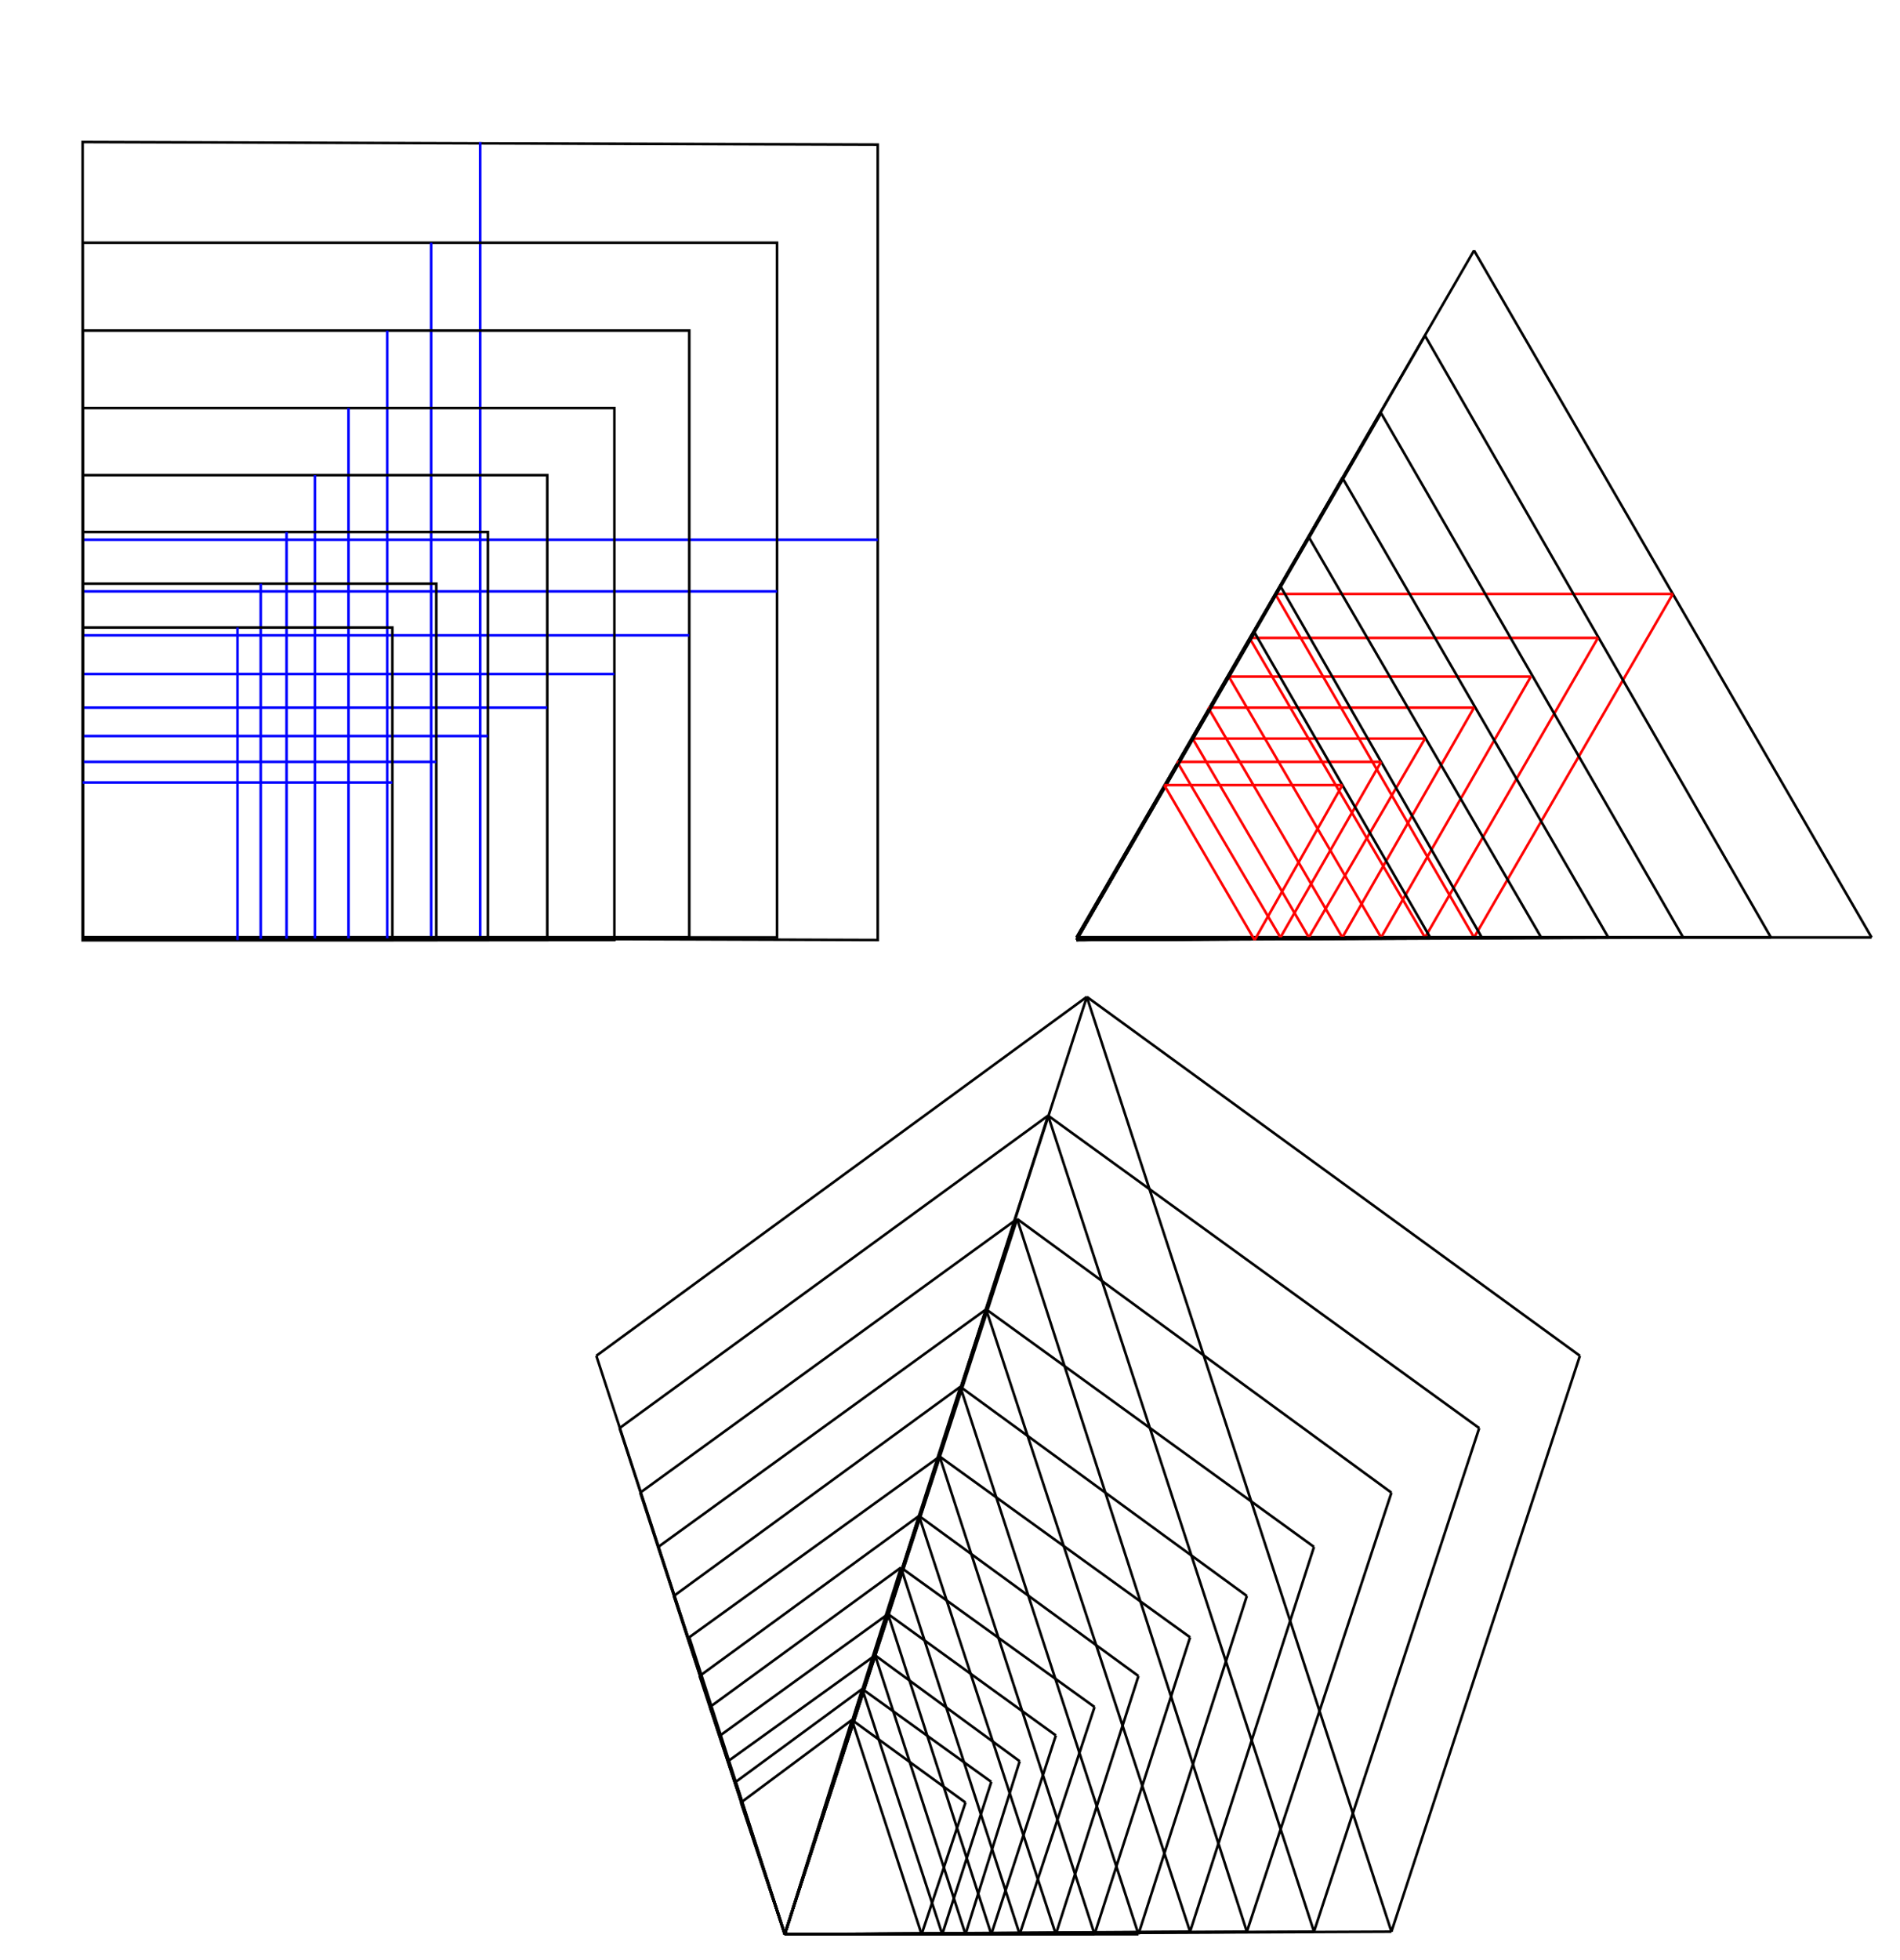 <svg width="736" height="759" viewbox = "0 0 736 759"  xmlns="http://www.w3.org/2000/svg">

<!--
<json>
{
    "svgwidth": 736,
    "svgheight": 759,
    "unit": 154,
    "x0": 656,
    "y0": 403,
    "x0rel": -28,
    "y0rel": -16,
    "glyph": "0332,0332,0337,0221,0333,0336,0336,0333,0337,0337,0223,0331,0332,0336,0331,0333,0336,0330,0332,0337,0337,0210,0210,0336,0333,0337,0225,",
    "table": [
        "0220:0333,0200,0332,0336,0333,0337,0326,0342,0336,0330,0332,0335,0337,0342,0336,0334,0331,0337,0320,0210,",
        "0221:0220,0220,0220,0220,0220,0220,0220,0220,0211,0211,0211,0211,0211,0211,0211,0211,",
        "0222:0304,0335,0306,0201,0334,0334,0201,0334,0334,0201,0334,0334,0322,0336,0330,0334,0201,0334,0334,0201,0334,0334,0201,0334,0331,0337,0320,0210,0304,0334,",
        "0223:0222,0222,0222,0222,0222,0222,0222,0211,0211,0211,0211,0211,0211,0211,",
        "0224:0304,0335,0305,0311,0201,0334,0201,0334,0201,0334,0201,0334,0201,0334,0334,0337,0201,0335,0335,0201,0335,0335,0336,0350,0334,0304,0330,0335,0313,0210,",
        "0225:0224,0224,0224,0224,0224,0224,0224,0224,0224,0224,0224,0224,0211,0211,0211,0211,0211,0211,0211,0211,0211,0211,0211,0211,",
        "0244:0243,0243,0243,0243,",
        "01220:0220,0220,0211,0211,0333,",
        "01221:0221,0333,",
        "01222:0333,0200,0332,0222,0222,0211,0211,0333,",
        "01223:0333,0200,0332,0223,0333,",
        "01224:0333,0200,",
        "01225:0333,0200,",
        "01226:0333,0200,",
        "01227:0333,0200,",
        "01230:0333,0200,",
        "01231:0333,0200,",
        "01232:0333,0200,",
        "01233:0333,0200,",
        "01234:0333,0200,",
        "01235:0333,0200,",
        "01236:0333,0200,",
        "01237:0333,0200,",
        "01240:0333,0200,",
        "01241:0333,0200,",
        "01242:0333,0200,",
        "01243:0333,0200,",
        "01244:0333,0200,",
        "01245:0333,0200,",
        "01246:0333,0200,",
        "01247:0333,0200,"
    ],
    "imgurl": "",
    "imgx": -1.2312396694214882,
    "imgy": -0.43462809917355394,
    "imgw": 2.49,
    "angle": 0
}
</json>
-->
	<path d = "M340 364 L340 56 L32 55 L32 363 L340 364 Z" stroke = "black" stroke-width = "1" fill = "none" />    <line x1="186" y1="363" x2="186" y2="55" style="stroke:blue;stroke-width:1" />
    <line x1="32" y1="209" x2="340" y2="209" style="stroke:blue;stroke-width:1" />
	<path d = "M301 363 L301 94 L32 94 L32 363 L301 363 Z" stroke = "black" stroke-width = "1" fill = "none" />    <line x1="167" y1="363" x2="167" y2="94" style="stroke:blue;stroke-width:1" />
    <line x1="32" y1="229" x2="301" y2="229" style="stroke:blue;stroke-width:1" />
	<path d = "M267 363 L267 128 L32 128 L32 363 L267 363 Z" stroke = "black" stroke-width = "1" fill = "none" />    <line x1="150" y1="364" x2="150" y2="128" style="stroke:blue;stroke-width:1" />
    <line x1="32" y1="246" x2="267" y2="246" style="stroke:blue;stroke-width:1" />
	<path d = "M238 364 L238 158 L32 158 L32 364 L238 364 Z" stroke = "black" stroke-width = "1" fill = "none" />    <line x1="135" y1="364" x2="135" y2="158" style="stroke:blue;stroke-width:1" />
    <line x1="32" y1="261" x2="238" y2="261" style="stroke:blue;stroke-width:1" />
	<path d = "M212 364 L212 184 L32 184 L32 364 L212 364 Z" stroke = "black" stroke-width = "1" fill = "none" />    <line x1="122" y1="364" x2="122" y2="184" style="stroke:blue;stroke-width:1" />
    <line x1="32" y1="274" x2="212" y2="274" style="stroke:blue;stroke-width:1" />
	<path d = "M189 364 L189 206 L32 206 L32 364 L189 364 Z" stroke = "black" stroke-width = "1" fill = "none" />    <line x1="111" y1="364" x2="111" y2="206" style="stroke:blue;stroke-width:1" />
    <line x1="32" y1="285" x2="189" y2="285" style="stroke:blue;stroke-width:1" />
	<path d = "M169 364 L169 226 L32 226 L32 364 L169 364 Z" stroke = "black" stroke-width = "1" fill = "none" />    <line x1="101" y1="364" x2="101" y2="226" style="stroke:blue;stroke-width:1" />
    <line x1="32" y1="295" x2="169" y2="295" style="stroke:blue;stroke-width:1" />
	<path d = "M152 364 L152 243 L32 243 L32 364 L152 364 Z" stroke = "black" stroke-width = "1" fill = "none" />    <line x1="92" y1="364" x2="92" y2="243" style="stroke:blue;stroke-width:1" />
    <line x1="32" y1="303" x2="152" y2="303" style="stroke:blue;stroke-width:1" />
    <line x1="417" y1="363" x2="725" y2="363" style="stroke:black;stroke-width:1" />
    <line x1="725" y1="363" x2="571" y2="97" style="stroke:black;stroke-width:1" />
    <line x1="571" y1="97" x2="417" y2="363" style="stroke:black;stroke-width:1" />
    <line x1="571" y1="363" x2="648" y2="230" style="stroke:red;stroke-width:1" />
    <line x1="648" y1="230" x2="494" y2="230" style="stroke:red;stroke-width:1" />
    <line x1="494" y1="230" x2="571" y2="363" style="stroke:red;stroke-width:1" />
    <line x1="417" y1="363" x2="686" y2="363" style="stroke:black;stroke-width:1" />
    <line x1="686" y1="363" x2="552" y2="130" style="stroke:black;stroke-width:1" />
    <line x1="552" y1="130" x2="417" y2="363" style="stroke:black;stroke-width:1" />
    <line x1="552" y1="363" x2="619" y2="247" style="stroke:red;stroke-width:1" />
    <line x1="619" y1="247" x2="484" y2="247" style="stroke:red;stroke-width:1" />
    <line x1="484" y1="247" x2="552" y2="363" style="stroke:red;stroke-width:1" />
    <line x1="417" y1="364" x2="652" y2="363" style="stroke:black;stroke-width:1" />
    <line x1="652" y1="363" x2="535" y2="160" style="stroke:black;stroke-width:1" />
    <line x1="535" y1="160" x2="417" y2="364" style="stroke:black;stroke-width:1" />
    <line x1="535" y1="363" x2="593" y2="262" style="stroke:red;stroke-width:1" />
    <line x1="593" y1="262" x2="476" y2="262" style="stroke:red;stroke-width:1" />
    <line x1="476" y1="262" x2="535" y2="363" style="stroke:red;stroke-width:1" />
    <line x1="417" y1="364" x2="623" y2="363" style="stroke:black;stroke-width:1" />
    <line x1="623" y1="363" x2="520" y2="185" style="stroke:black;stroke-width:1" />
    <line x1="520" y1="185" x2="417" y2="364" style="stroke:black;stroke-width:1" />
    <line x1="520" y1="363" x2="571" y2="274" style="stroke:red;stroke-width:1" />
    <line x1="571" y1="274" x2="468" y2="274" style="stroke:red;stroke-width:1" />
    <line x1="468" y1="274" x2="520" y2="363" style="stroke:red;stroke-width:1" />
    <line x1="417" y1="364" x2="597" y2="363" style="stroke:black;stroke-width:1" />
    <line x1="597" y1="363" x2="507" y2="208" style="stroke:black;stroke-width:1" />
    <line x1="507" y1="208" x2="417" y2="364" style="stroke:black;stroke-width:1" />
    <line x1="507" y1="363" x2="552" y2="286" style="stroke:red;stroke-width:1" />
    <line x1="552" y1="286" x2="462" y2="286" style="stroke:red;stroke-width:1" />
    <line x1="462" y1="286" x2="507" y2="363" style="stroke:red;stroke-width:1" />
    <line x1="417" y1="364" x2="574" y2="363" style="stroke:black;stroke-width:1" />
    <line x1="574" y1="363" x2="496" y2="227" style="stroke:black;stroke-width:1" />
    <line x1="496" y1="227" x2="417" y2="364" style="stroke:black;stroke-width:1" />
    <line x1="496" y1="363" x2="535" y2="295" style="stroke:red;stroke-width:1" />
    <line x1="535" y1="295" x2="456" y2="295" style="stroke:red;stroke-width:1" />
    <line x1="456" y1="295" x2="496" y2="363" style="stroke:red;stroke-width:1" />
    <line x1="417" y1="364" x2="554" y2="363" style="stroke:black;stroke-width:1" />
    <line x1="554" y1="363" x2="486" y2="245" style="stroke:black;stroke-width:1" />
    <line x1="486" y1="245" x2="417" y2="364" style="stroke:black;stroke-width:1" />
    <line x1="486" y1="364" x2="520" y2="304" style="stroke:red;stroke-width:1" />
    <line x1="520" y1="304" x2="451" y2="304" style="stroke:red;stroke-width:1" />
    <line x1="451" y1="304" x2="486" y2="364" style="stroke:red;stroke-width:1" />
    <line x1="304" y1="749" x2="539" y2="748" style="stroke:black;stroke-width:1" />
    <line x1="539" y1="748" x2="612" y2="525" style="stroke:black;stroke-width:1" />
    <line x1="612" y1="525" x2="421" y2="386" style="stroke:black;stroke-width:1" />
    <line x1="421" y1="386" x2="231" y2="525" style="stroke:black;stroke-width:1" />
    <line x1="231" y1="525" x2="304" y2="749" style="stroke:black;stroke-width:1" />
    <line x1="304" y1="749" x2="421" y2="386" style="stroke:black;stroke-width:1" />
    <line x1="421" y1="386" x2="539" y2="748" style="stroke:black;stroke-width:1" />
    <line x1="304" y1="749" x2="509" y2="748" style="stroke:black;stroke-width:1" />
    <line x1="509" y1="748" x2="573" y2="553" style="stroke:black;stroke-width:1" />
    <line x1="573" y1="553" x2="406" y2="432" style="stroke:black;stroke-width:1" />
    <line x1="406" y1="432" x2="240" y2="553" style="stroke:black;stroke-width:1" />
    <line x1="240" y1="553" x2="304" y2="749" style="stroke:black;stroke-width:1" />
    <line x1="304" y1="749" x2="406" y2="432" style="stroke:black;stroke-width:1" />
    <line x1="406" y1="432" x2="509" y2="748" style="stroke:black;stroke-width:1" />
    <line x1="304" y1="749" x2="483" y2="748" style="stroke:black;stroke-width:1" />
    <line x1="483" y1="748" x2="539" y2="578" style="stroke:black;stroke-width:1" />
    <line x1="539" y1="578" x2="394" y2="472" style="stroke:black;stroke-width:1" />
    <line x1="394" y1="472" x2="248" y2="578" style="stroke:black;stroke-width:1" />
    <line x1="248" y1="578" x2="304" y2="749" style="stroke:black;stroke-width:1" />
    <line x1="304" y1="749" x2="394" y2="472" style="stroke:black;stroke-width:1" />
    <line x1="394" y1="472" x2="483" y2="748" style="stroke:black;stroke-width:1" />
    <line x1="304" y1="749" x2="461" y2="748" style="stroke:black;stroke-width:1" />
    <line x1="461" y1="748" x2="509" y2="599" style="stroke:black;stroke-width:1" />
    <line x1="509" y1="599" x2="382" y2="507" style="stroke:black;stroke-width:1" />
    <line x1="382" y1="507" x2="255" y2="599" style="stroke:black;stroke-width:1" />
    <line x1="255" y1="599" x2="304" y2="749" style="stroke:black;stroke-width:1" />
    <line x1="304" y1="749" x2="382" y2="507" style="stroke:black;stroke-width:1" />
    <line x1="382" y1="507" x2="461" y2="748" style="stroke:black;stroke-width:1" />
    <line x1="304" y1="749" x2="441" y2="749" style="stroke:black;stroke-width:1" />
    <line x1="441" y1="749" x2="483" y2="618" style="stroke:black;stroke-width:1" />
    <line x1="483" y1="618" x2="372" y2="537" style="stroke:black;stroke-width:1" />
    <line x1="372" y1="537" x2="261" y2="618" style="stroke:black;stroke-width:1" />
    <line x1="261" y1="618" x2="304" y2="749" style="stroke:black;stroke-width:1" />
    <line x1="304" y1="749" x2="372" y2="537" style="stroke:black;stroke-width:1" />
    <line x1="372" y1="537" x2="441" y2="749" style="stroke:black;stroke-width:1" />
    <line x1="304" y1="749" x2="424" y2="749" style="stroke:black;stroke-width:1" />
    <line x1="424" y1="749" x2="461" y2="634" style="stroke:black;stroke-width:1" />
    <line x1="461" y1="634" x2="364" y2="564" style="stroke:black;stroke-width:1" />
    <line x1="364" y1="564" x2="267" y2="634" style="stroke:black;stroke-width:1" />
    <line x1="267" y1="634" x2="304" y2="749" style="stroke:black;stroke-width:1" />
    <line x1="304" y1="749" x2="364" y2="564" style="stroke:black;stroke-width:1" />
    <line x1="364" y1="564" x2="424" y2="749" style="stroke:black;stroke-width:1" />
    <line x1="304" y1="749" x2="409" y2="749" style="stroke:black;stroke-width:1" />
    <line x1="409" y1="749" x2="441" y2="649" style="stroke:black;stroke-width:1" />
    <line x1="441" y1="649" x2="356" y2="587" style="stroke:black;stroke-width:1" />
    <line x1="356" y1="587" x2="271" y2="649" style="stroke:black;stroke-width:1" />
    <line x1="271" y1="649" x2="304" y2="749" style="stroke:black;stroke-width:1" />
    <line x1="304" y1="749" x2="356" y2="587" style="stroke:black;stroke-width:1" />
    <line x1="356" y1="587" x2="409" y2="749" style="stroke:black;stroke-width:1" />
    <line x1="304" y1="749" x2="395" y2="749" style="stroke:black;stroke-width:1" />
    <line x1="395" y1="749" x2="424" y2="661" style="stroke:black;stroke-width:1" />
    <line x1="424" y1="661" x2="349" y2="607" style="stroke:black;stroke-width:1" />
    <line x1="349" y1="607" x2="275" y2="661" style="stroke:black;stroke-width:1" />
    <line x1="275" y1="661" x2="304" y2="749" style="stroke:black;stroke-width:1" />
    <line x1="304" y1="749" x2="349" y2="607" style="stroke:black;stroke-width:1" />
    <line x1="349" y1="607" x2="395" y2="749" style="stroke:black;stroke-width:1" />
    <line x1="304" y1="749" x2="384" y2="749" style="stroke:black;stroke-width:1" />
    <line x1="384" y1="749" x2="409" y2="672" style="stroke:black;stroke-width:1" />
    <line x1="409" y1="672" x2="344" y2="625" style="stroke:black;stroke-width:1" />
    <line x1="344" y1="625" x2="279" y2="672" style="stroke:black;stroke-width:1" />
    <line x1="279" y1="672" x2="304" y2="749" style="stroke:black;stroke-width:1" />
    <line x1="304" y1="749" x2="344" y2="625" style="stroke:black;stroke-width:1" />
    <line x1="344" y1="625" x2="384" y2="749" style="stroke:black;stroke-width:1" />
    <line x1="304" y1="749" x2="374" y2="749" style="stroke:black;stroke-width:1" />
    <line x1="374" y1="749" x2="395" y2="682" style="stroke:black;stroke-width:1" />
    <line x1="395" y1="682" x2="339" y2="641" style="stroke:black;stroke-width:1" />
    <line x1="339" y1="641" x2="282" y2="682" style="stroke:black;stroke-width:1" />
    <line x1="282" y1="682" x2="304" y2="749" style="stroke:black;stroke-width:1" />
    <line x1="304" y1="749" x2="339" y2="641" style="stroke:black;stroke-width:1" />
    <line x1="339" y1="641" x2="374" y2="749" style="stroke:black;stroke-width:1" />
    <line x1="304" y1="749" x2="365" y2="749" style="stroke:black;stroke-width:1" />
    <line x1="365" y1="749" x2="384" y2="690" style="stroke:black;stroke-width:1" />
    <line x1="384" y1="690" x2="334" y2="654" style="stroke:black;stroke-width:1" />
    <line x1="334" y1="654" x2="285" y2="690" style="stroke:black;stroke-width:1" />
    <line x1="285" y1="690" x2="304" y2="749" style="stroke:black;stroke-width:1" />
    <line x1="304" y1="749" x2="334" y2="654" style="stroke:black;stroke-width:1" />
    <line x1="334" y1="654" x2="365" y2="749" style="stroke:black;stroke-width:1" />
    <line x1="304" y1="749" x2="357" y2="749" style="stroke:black;stroke-width:1" />
    <line x1="357" y1="749" x2="374" y2="698" style="stroke:black;stroke-width:1" />
    <line x1="374" y1="698" x2="330" y2="666" style="stroke:black;stroke-width:1" />
    <line x1="330" y1="666" x2="287" y2="698" style="stroke:black;stroke-width:1" />
    <line x1="287" y1="698" x2="304" y2="749" style="stroke:black;stroke-width:1" />
    <line x1="304" y1="749" x2="330" y2="666" style="stroke:black;stroke-width:1" />
    <line x1="330" y1="666" x2="357" y2="749" style="stroke:black;stroke-width:1" />
</svg>